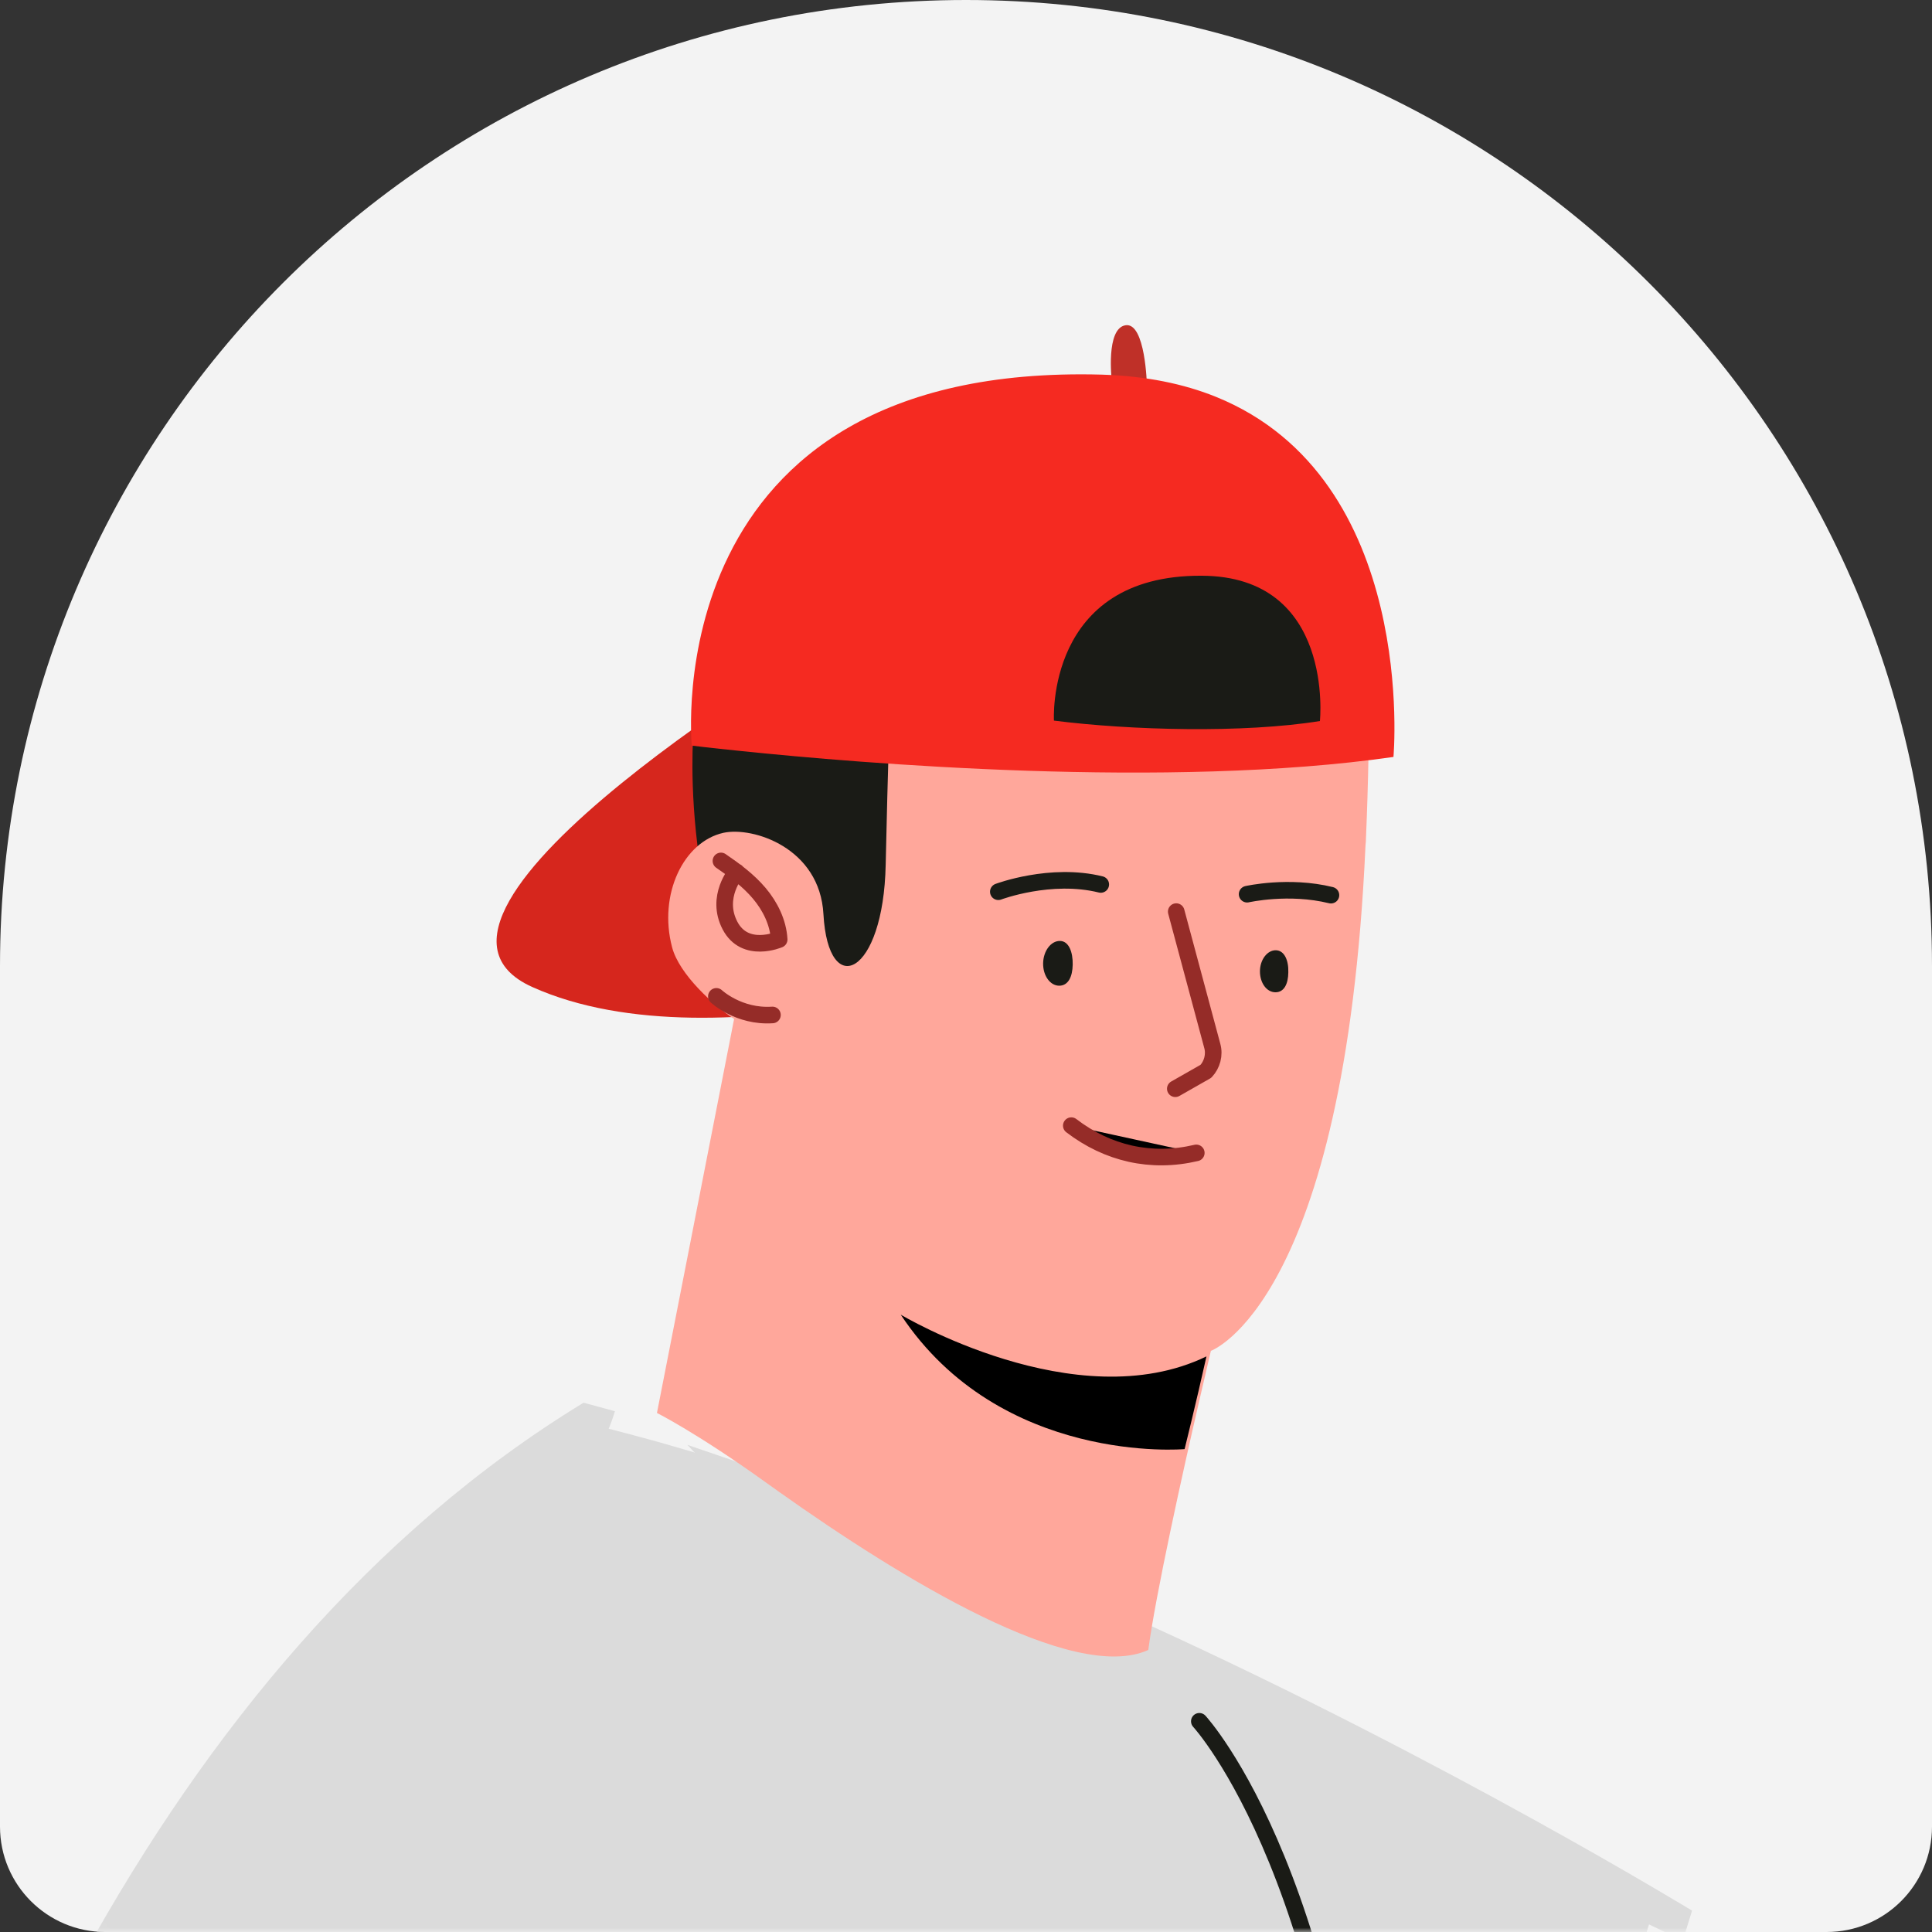 <svg width="220" height="220" viewBox="0 0 220 220" fill="none" xmlns="http://www.w3.org/2000/svg">
<rect x="0" y="0" width="220" height="220" fill="#333333" stroke="none"/>
<path d="M0 110C0 49.249 49.249 0 110 0V0C170.751 0 220 49.249 220 110V208C220 214.627 214.627 220 208 220H12C5.373 220 0 214.627 0 208V110Z" fill="#F3F3F3"/>
<mask id="mask0_1151_2183" style="mask-type:alpha" maskUnits="userSpaceOnUse" x="0" y="0" width="220" height="220">
<path d="M0 110C0 49.249 49.249 0 110 0V0C170.751 0 220 49.249 220 110V208C220 214.627 214.627 220 208 220H12C5.373 220 0 214.627 0 208V110Z" fill="#F3F3F3"/>
</mask>
<g mask="url(#mask0_1151_2183)">
<path d="M95.065 72.418C95.065 72.418 41.694 103.887 60.6 112.387C82.076 122.046 118.737 108.683 118.737 108.683L95.065 72.418Z" fill="#D6261D"/>
<path d="M125.253 266.27C125.253 266.27 274.188 335.15 299.05 339.841C323.92 344.564 339.159 350.972 346.329 338.655C354.32 337.668 354.904 335.166 357.64 328.676C364.495 327.618 361.904 316.753 350.237 314.61C338.602 312.458 302.188 298.312 302.188 298.312C302.188 298.312 338.353 293.63 338.656 286.772C338.999 279.937 290.311 276.727 290.311 276.727L148.638 208.057L125.253 266.27Z" fill="#F8934F"/>
<path d="M172.046 216.107C170.442 216.954 168.742 218.066 166.96 219.507C150.092 233.218 151.466 259.335 157.401 278.477C167.386 283.149 178.99 288.571 191.241 294.192C191.155 292.579 191.18 291.004 191.437 289.433C192.072 285.475 194.853 282.261 195.411 278.392C196.669 269.661 189.051 259.399 187.314 250.873C185.384 241.342 190.236 234.084 190.57 225.367L172.046 216.107Z" fill="#F77C2D"/>
<path d="M188.731 216.079L187.672 219.47L167.566 283.974L160.143 318.205L158.011 352.332L-35.526 402.691C-35.526 402.691 -29.914 220.904 68.641 162.524C69.837 162.816 71.041 163.139 72.246 163.462C90.081 168.203 109.17 175.734 126.626 183.622L126.707 183.668C160.869 199.171 188.731 216.079 188.731 216.079Z" fill="#DBDBDB"/>
<path d="M78.274 164.531C78.274 164.531 108.498 197.518 120 194.77C131.502 192.022 130.589 182.386 130.589 182.386L78.274 164.531Z" fill="#DBDBDB"/>
<path d="M192.676 217.568L191.628 220.978C187.236 218.906 179.664 215.014 175.411 214.858C168.312 214.647 165.684 215.915 160.431 210.096C157.467 206.804 154.766 202.6 150.605 200.635C145.33 198.156 140.117 195.661 135.383 191.288C132.203 188.322 131.437 187.851 130.859 185.04L130.938 185.086C164.953 200.613 192.676 217.568 192.676 217.568Z" fill="#DBDBDB"/>
<path d="M70.021 160.701C68.283 166.556 63.404 172.678 59.714 175.941C49.57 184.936 38.654 191.632 31.095 203.456C22.702 216.691 23.245 234.775 16.995 249.162C14.185 255.644 9.877 261.14 7.146 267.668C2.214 279.566 2.392 292.7 2.656 305.403C3.068 325.658 9.255 341.547 -0.184 360.214C-5.969 371.663 -5.827 383.011 -5.345 394.504L-35.805 402.691C-35.805 402.691 -30.661 218.937 66.453 159.728C67.642 160.052 68.832 160.376 70.021 160.701Z" fill="#DBDBDB"/>
<path d="M136.569 196.007C136.569 196.007 153.747 214.537 155.743 266.585" stroke="#1A1B16" stroke-width="1.89" stroke-miterlimit="10" stroke-linecap="round" stroke-linejoin="round"/>
<path d="M78.974 83.205C78.974 83.205 76.761 107.964 90.8 125.657C94.889 130.795 103.599 113.086 103.599 113.086L107.917 78.207L78.974 83.205Z" fill="#1A1B16"/>
<path d="M155.834 86.026C155.78 89.01 155.667 92.684 155.546 95.415C155.55 95.684 155.522 95.962 155.494 96.239L155.488 96.342C153.135 148.389 137.886 153.823 137.886 153.823C137.886 153.823 137.35 156.125 136.545 159.58C134.706 167.529 131.586 181.589 130.757 187.884C122.226 191.755 102.61 179.734 88.794 169.938C88.253 169.543 87.72 169.18 87.179 168.785C79.379 163.182 74.808 160.897 74.808 160.897L83.322 117.422L83.506 116.462L83.595 116.033C81.312 114.519 77.355 110.99 76.532 107.87C74.945 101.851 77.835 95.848 82.377 94.834C85.749 94.1 93.357 96.55 93.766 104.099C94.318 113.971 100.607 111.039 100.855 98.456C100.928 95.163 101.137 86.133 101.23 84.826C103.001 85.296 152.641 87.691 155.834 86.026Z" fill="#FFA79B"/>
<path d="M83.873 99.282C83.873 99.282 81.411 102.119 83.126 105.394C84.84 108.669 88.726 106.98 88.726 106.98C88.615 105.038 87.703 103.194 86.46 101.722C85.216 100.249 83.662 99.106 82.094 98.035" stroke="#952C28" stroke-width="1.89" stroke-miterlimit="10" stroke-linecap="round" stroke-linejoin="round"/>
<path d="M81.574 113.457C81.574 113.457 84.114 115.833 87.96 115.575Z" fill="black"/>
<path d="M81.574 113.457C81.574 113.457 84.114 115.833 87.96 115.575" stroke="#952C28" stroke-width="1.89" stroke-miterlimit="10" stroke-linecap="round" stroke-linejoin="round"/>
<path d="M102.57 149.704C102.57 149.704 122.509 161.651 137.381 154.456C136.204 159.733 134.892 165.013 134.892 165.013C134.892 165.013 113.943 166.876 102.57 149.704Z" fill="black"/>
<path d="M122.151 109.837C122.128 111.23 121.638 112.25 120.604 112.244C119.57 112.237 118.759 111.085 118.782 109.692C118.805 108.299 119.658 107.14 120.692 107.147C121.726 107.153 122.175 108.444 122.151 109.837Z" fill="#1A1B16"/>
<path d="M146.703 110.708C146.694 112.028 146.226 113.008 145.222 112.992C144.218 112.977 143.463 111.91 143.472 110.589C143.482 109.269 144.321 108.182 145.293 108.207C146.266 108.231 146.743 109.378 146.703 110.708Z" fill="#1A1B16"/>
<path d="M113.681 101.542C113.681 101.542 119.64 99.298 125.345 100.714" stroke="#1A1B16" stroke-width="1.89" stroke-miterlimit="10" stroke-linecap="round" stroke-linejoin="round"/>
<path d="M142.011 101.824C142.011 101.824 146.745 100.747 151.557 101.934" stroke="#1A1B16" stroke-width="1.89" stroke-miterlimit="10" stroke-linecap="round" stroke-linejoin="round"/>
<path d="M121.991 128.179C126.11 131.333 131.051 132.502 136.224 131.282Z" fill="black"/>
<path d="M121.991 128.179C126.11 131.333 131.051 132.502 136.224 131.282" stroke="#952C28" stroke-width="1.89" stroke-miterlimit="10" stroke-linecap="round" stroke-linejoin="round"/>
<path d="M133.94 103.807L138.044 119.095C138.331 120.113 138.029 121.234 137.314 121.994L133.834 123.976" stroke="#952C28" stroke-width="1.89" stroke-miterlimit="10" stroke-linecap="round" stroke-linejoin="round"/>
<path d="M126.598 43.303C126.598 43.303 125.89 37.392 128.167 37.037C130.444 36.682 130.6 43.881 130.6 43.881L126.598 43.303Z" fill="#BF3028"/>
<path d="M158.675 86.194C133.082 89.883 97.873 86.922 84.36 85.518C80.812 85.162 78.778 84.904 78.778 84.904C78.778 84.904 74.445 41.248 125.475 42.66C130.518 42.817 134.799 43.711 138.437 45.178C161.536 54.51 158.675 86.194 158.675 86.194Z" fill="#F52A21"/>
<path d="M120.014 82.057C128.744 83.167 141.614 83.508 150.301 82.105C150.301 82.105 152.007 65.607 136.823 65.559C119.039 65.469 120.014 82.057 120.014 82.057Z" fill="#1A1B16"/>
</g>
</svg>
